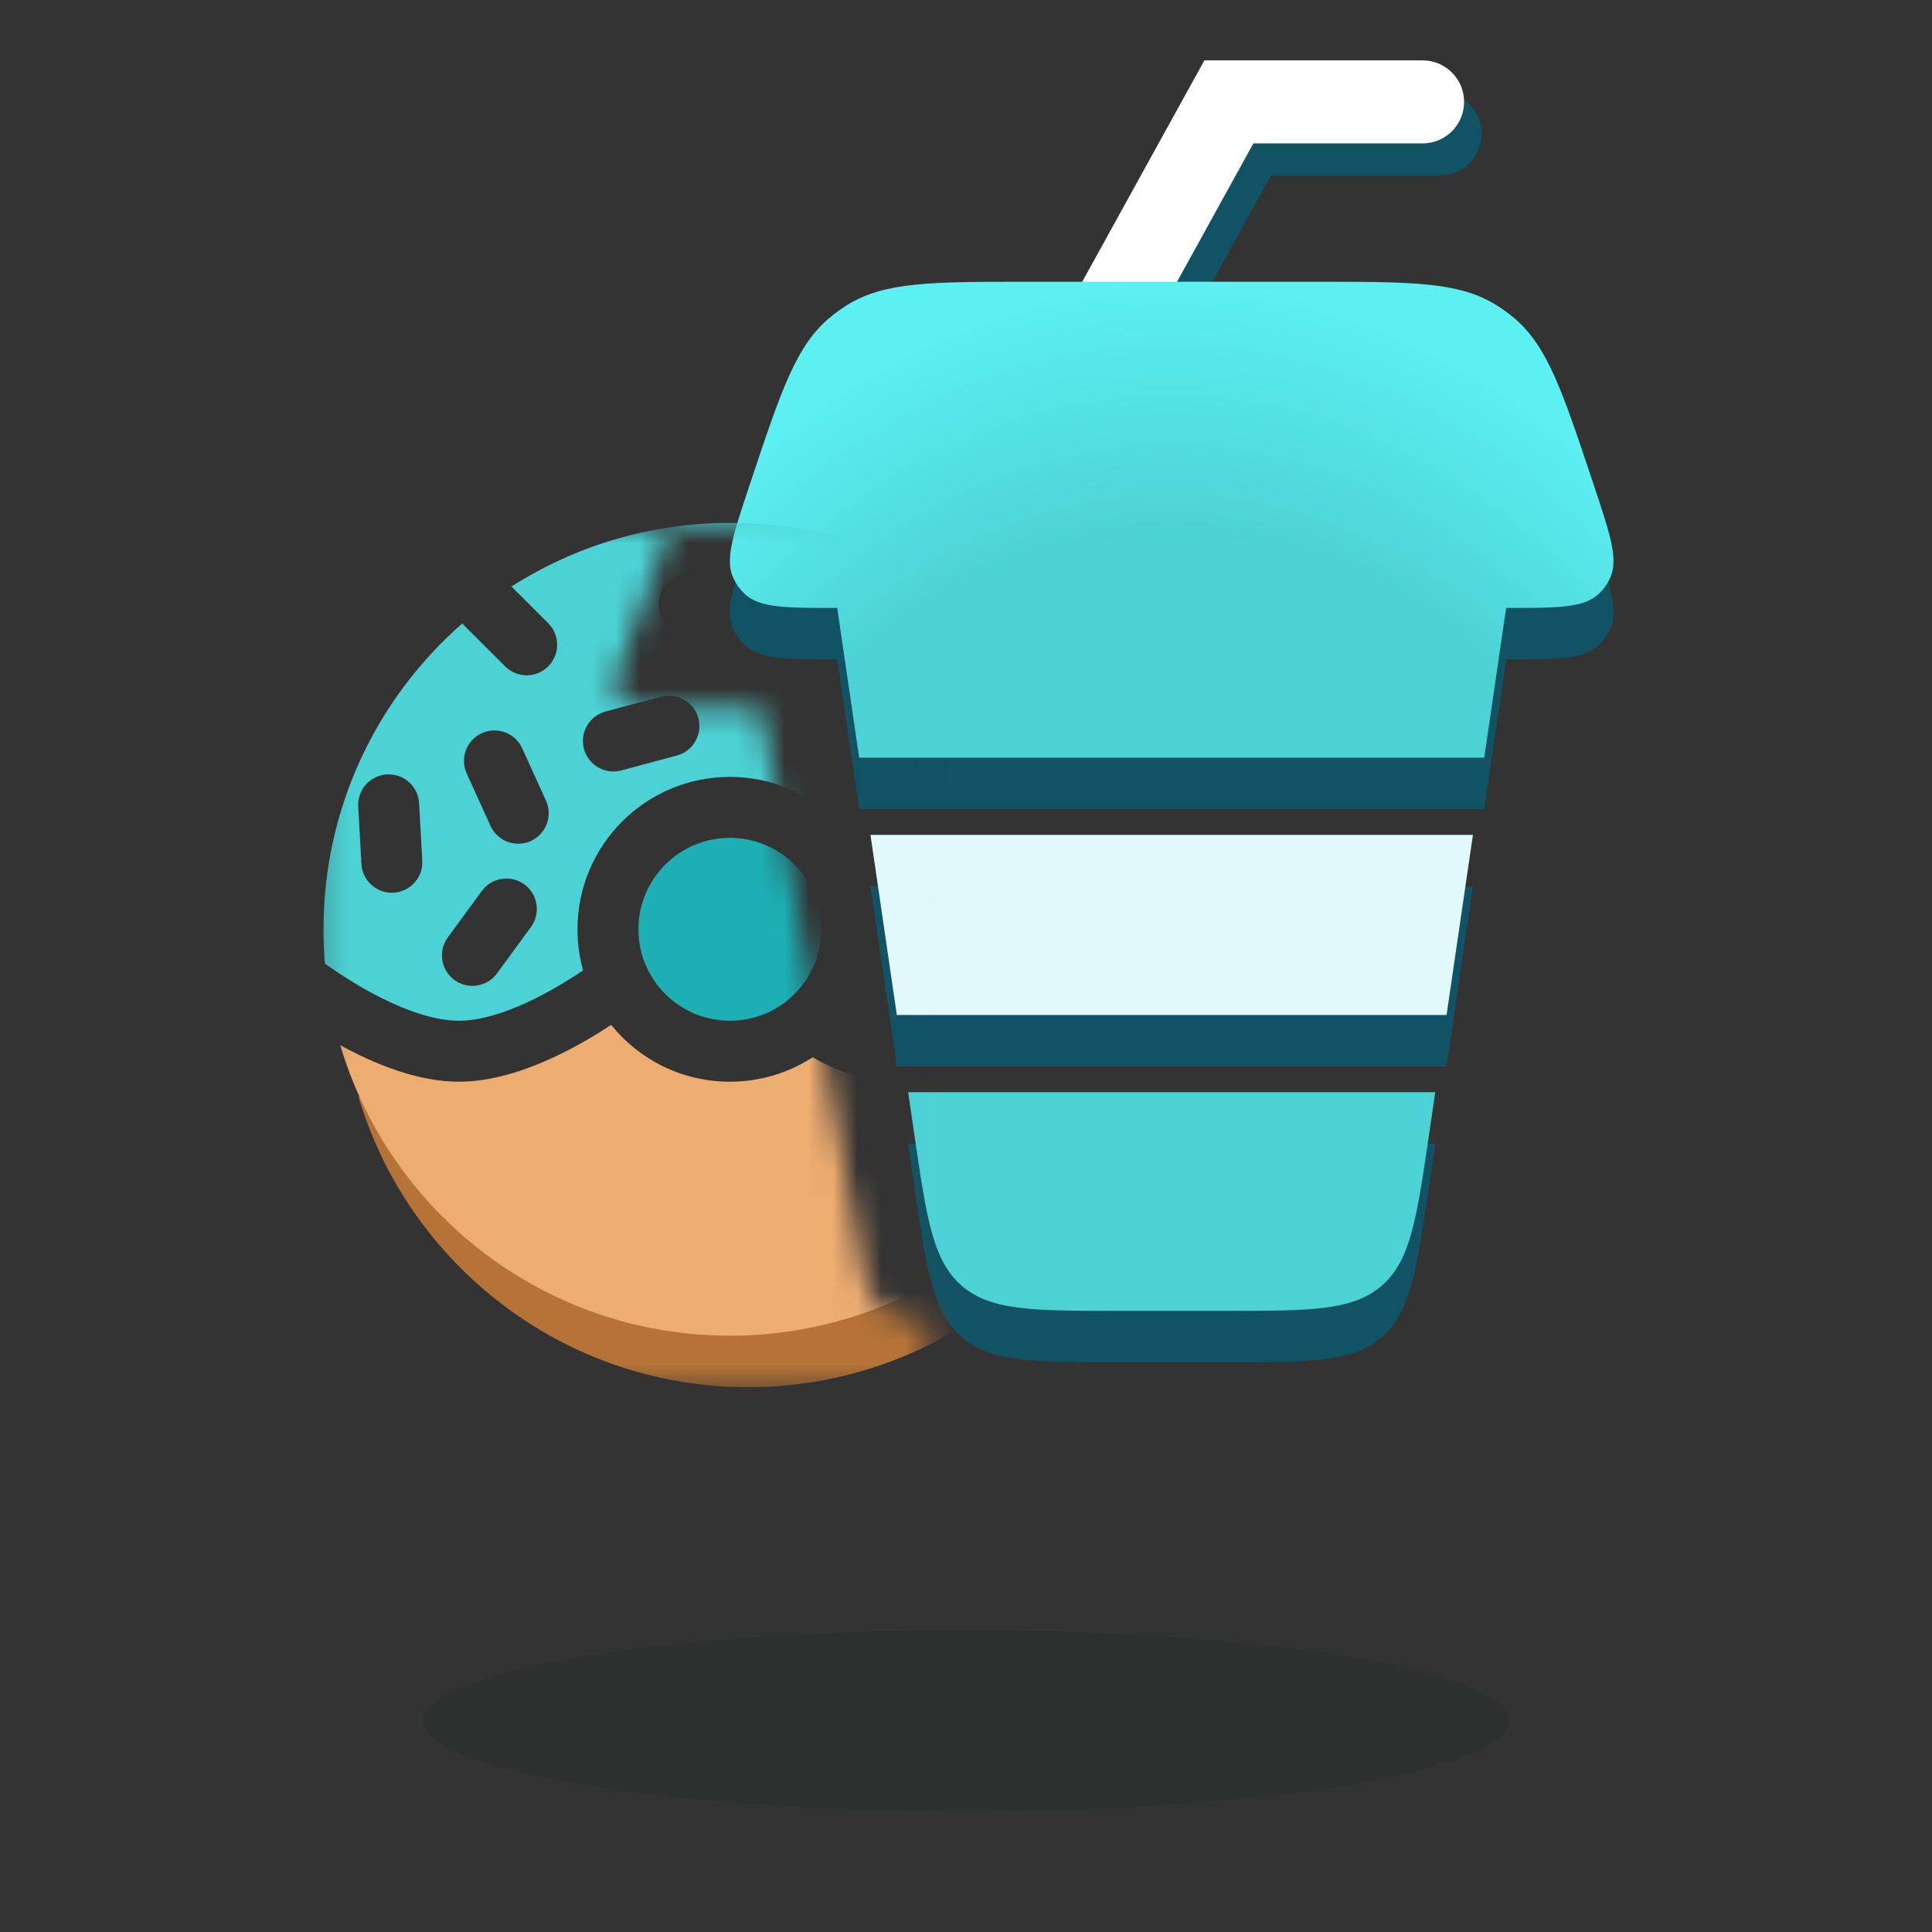 <svg width="80" height="80" viewBox="0 0 80 80" fill="none" xmlns="http://www.w3.org/2000/svg">
<rect x="0" y="0" width="80" height="80" fill="#333333" stroke="none"/>
<path d="M40.078 30C40.1 29.965 40.122 29.929 40.142 29.892L52.628 7.267L59.635 7.267C60.584 7.267 61.353 6.497 61.353 5.548C61.353 4.599 60.584 3.829 59.635 3.829L50.599 3.829L38.166 26.358L39.967 29.789C40.004 29.86 40.041 29.93 40.078 30Z" fill="#115264"/>
<path d="M39.349 28.671C39.372 28.636 39.393 28.6 39.414 28.563L51.9 5.938L58.906 5.938C59.855 5.938 60.625 5.168 60.625 4.219C60.625 3.27 59.855 2.5 58.906 2.5L49.871 2.5L37.438 25.029L39.239 28.46C39.276 28.531 39.313 28.601 39.349 28.671Z" fill="white"/>
<path d="M42.52 13.797H54.515C58.43 13.797 60.388 13.797 61.928 14.744C62.194 14.907 62.447 15.089 62.686 15.29C64.072 16.451 64.691 18.308 65.931 22.022L66.007 22.251C66.686 24.286 67.026 25.304 66.667 26.074C66.554 26.316 66.396 26.536 66.201 26.72C65.585 27.304 64.512 27.304 62.367 27.304L61.459 33.505H35.576L34.668 27.304C32.523 27.304 31.45 27.304 30.833 26.72C30.639 26.536 30.481 26.316 30.368 26.074C30.009 25.304 30.349 24.286 31.028 22.251L31.104 22.022C32.343 18.308 32.963 16.451 34.349 15.29C34.588 15.089 34.841 14.907 35.107 14.744C36.647 13.797 38.604 13.797 42.52 13.797Z" fill="#115264"/>
<path d="M50.739 56.41H46.295C42.782 56.41 41.026 56.41 39.826 55.373C38.626 54.335 38.371 52.597 37.862 49.122L37.604 47.355H59.431L59.172 49.122C58.663 52.597 58.409 54.335 57.209 55.373C56.009 56.41 54.252 56.41 50.739 56.41Z" fill="#115264"/>
<path d="M42.52 11.667H54.515C58.43 11.667 60.388 11.667 61.928 12.614C62.194 12.777 62.447 12.96 62.686 13.16C64.072 14.321 64.691 16.178 65.931 19.892L66.007 20.121C66.686 22.157 67.026 23.174 66.667 23.944C66.554 24.186 66.396 24.406 66.201 24.59C65.585 25.174 64.512 25.174 62.367 25.174L61.459 31.375H35.576L34.668 25.174C32.523 25.174 31.45 25.174 30.833 24.59C30.639 24.406 30.481 24.186 30.368 23.944C30.009 23.174 30.349 22.157 31.028 20.121L31.104 19.892C32.343 16.178 32.963 14.321 34.349 13.16C34.588 12.96 34.841 12.777 35.107 12.614C36.647 11.667 38.604 11.667 42.52 11.667Z" fill="url(#paint0_radial_301_1091)"/>
<path d="M50.739 54.28H46.295C42.782 54.28 41.026 54.28 39.826 53.243C38.626 52.205 38.371 50.468 37.862 46.992L37.604 45.225H59.431L59.172 46.992C58.663 50.468 58.409 52.205 57.209 53.243C56.009 54.28 54.252 54.28 50.739 54.28Z" fill="url(#paint1_radial_301_1091)"/>
<path d="M59.899 44.159H37.136L36.044 36.702H60.991L59.899 44.159Z" fill="#115264"/>
<path d="M59.899 42.029H37.136L36.044 34.571H60.991L59.899 42.029Z" fill="#E1F9FA"/>
<mask id="mask0_301_1091" style="mask-type:alpha" maskUnits="userSpaceOnUse" x="13" y="18" width="26" height="40">
<path fill-rule="evenodd" clip-rule="evenodd" d="M35.821 52.948L31.498 29.303L26.467 29.303C25.771 29.303 25.288 28.611 25.528 27.959L27.826 21.706H38.404V54.589H37.788C36.823 54.589 35.995 53.898 35.821 52.948ZM38.404 21.706H38.417V57.5H13.188V21.706H27.826L29.18 18.023H38.404V21.706Z" fill="#D9D9D9"/>
</mask>
<g mask="url(#mask0_301_1091)">
<path d="M42.216 44.872C43.046 44.044 43.566 43.558 44.699 43.558C45.699 43.558 46.607 43.957 47.362 44.479C45.615 51.909 38.943 57.441 30.979 57.441C23.352 57.441 16.91 52.367 14.844 45.41C16.233 46.172 18.023 46.923 19.758 46.923C21.127 46.923 22.509 46.458 23.671 45.917C24.566 45.501 25.392 45.011 26.064 44.571C27.221 46.006 28.993 46.923 30.979 46.923C32.244 46.923 33.422 46.551 34.41 45.91C35.376 46.477 36.573 46.923 37.951 46.923C40.161 46.923 41.327 45.76 42.181 44.907L42.216 44.872Z" fill="#B57337"/>
<path d="M26.436 38.481C26.436 36.39 28.132 34.694 30.223 34.694C32.314 34.694 34.009 36.39 34.009 38.481C34.009 40.572 32.314 42.267 30.223 42.267C28.132 42.267 26.436 40.572 26.436 38.481Z" fill="#1DAFB3"/>
<path fill-rule="evenodd" clip-rule="evenodd" d="M30.223 32.17C26.737 32.17 23.912 34.996 23.912 38.481C23.912 39.07 23.993 39.641 24.144 40.182C23.507 40.611 22.706 41.099 21.85 41.497C20.834 41.969 19.84 42.267 19.001 42.267C17.722 42.267 16.15 41.583 14.772 40.763C14.268 40.462 13.817 40.16 13.453 39.902C13.414 39.434 13.394 38.96 13.394 38.481C13.394 33.429 15.62 28.897 19.145 25.813C19.172 25.846 19.202 25.879 19.233 25.911L20.916 27.593C21.409 28.086 22.208 28.086 22.701 27.593C23.194 27.101 23.194 26.301 22.701 25.808L21.179 24.287C23.791 22.619 26.894 21.652 30.223 21.652C35.275 21.652 39.807 23.878 42.891 27.403C42.857 27.43 42.825 27.46 42.793 27.491L41.11 29.174C40.617 29.667 40.617 30.466 41.11 30.959C41.603 31.452 42.403 31.452 42.895 30.959L44.417 29.437C46.085 32.049 47.051 35.152 47.051 38.481C47.051 38.877 47.038 39.269 47.011 39.658C46.131 39.215 45.099 38.902 43.943 38.902C41.733 38.902 40.567 40.065 39.712 40.918L39.677 40.953C38.847 41.781 38.328 42.267 37.194 42.267C36.605 42.267 36.045 42.13 35.525 41.904C36.163 40.918 36.533 39.743 36.533 38.481C36.533 34.996 33.708 32.17 30.223 32.17ZM37.712 25.691C38.269 26.11 38.382 26.901 37.964 27.458L35.44 30.824C35.021 31.382 34.23 31.495 33.673 31.076C33.115 30.658 33.002 29.867 33.42 29.309L35.944 25.944C36.363 25.386 37.154 25.273 37.712 25.691ZM27.647 24.126C27.154 24.619 27.154 25.418 27.647 25.911L29.33 27.593C29.823 28.086 30.622 28.086 31.115 27.593C31.608 27.101 31.608 26.301 31.115 25.808L29.432 24.126C28.939 23.633 28.14 23.633 27.647 24.126ZM24.18 31.009C24.361 31.683 25.053 32.082 25.726 31.902L28.025 31.286C28.698 31.105 29.098 30.413 28.918 29.74C28.737 29.067 28.045 28.667 27.372 28.848L25.073 29.463C24.4 29.644 24 30.336 24.18 31.009ZM38.219 37.031C38.915 36.998 39.453 36.407 39.42 35.711L39.309 33.334C39.276 32.637 38.685 32.099 37.989 32.132C37.292 32.165 36.754 32.756 36.787 33.452L36.899 35.83C36.932 36.526 37.523 37.064 38.219 37.031ZM41.904 37.73C42.365 38.254 43.162 38.304 43.685 37.843L45.66 36.206C46.184 35.745 46.234 34.947 45.773 34.424C45.313 33.901 44.515 33.85 43.992 34.311L42.017 35.949C41.494 36.41 41.443 37.207 41.904 37.73ZM19.952 30.359C19.317 30.647 19.037 31.396 19.325 32.03L20.31 34.197C20.599 34.831 21.347 35.112 21.981 34.824C22.616 34.535 22.897 33.787 22.608 33.152L21.623 30.986C21.335 30.351 20.587 30.07 19.952 30.359ZM21.713 36.621C22.275 37.033 22.397 37.823 21.986 38.385L20.58 40.306C20.168 40.868 19.379 40.991 18.816 40.579C18.254 40.167 18.131 39.377 18.543 38.815L19.949 36.895C20.36 36.332 21.15 36.21 21.713 36.621ZM16.023 32.067C15.327 32.106 14.794 32.702 14.833 33.398L14.966 35.774C15.004 36.47 15.6 37.003 16.296 36.964C16.992 36.925 17.525 36.33 17.486 35.634L17.354 33.257C17.315 32.561 16.719 32.029 16.023 32.067Z" fill="#4CD2D5"/>
<path d="M41.46 42.74C42.29 41.912 42.809 41.426 43.943 41.426C44.943 41.426 45.851 41.825 46.605 42.347C44.858 49.778 38.187 55.309 30.223 55.309C22.596 55.309 16.153 50.235 14.088 43.278C15.477 44.04 17.266 44.791 19.001 44.791C20.37 44.791 21.752 44.326 22.914 43.786C23.81 43.369 24.635 42.88 25.308 42.439C26.464 43.874 28.236 44.791 30.223 44.791C31.488 44.791 32.666 44.419 33.654 43.778C34.62 44.345 35.817 44.791 37.194 44.791C39.404 44.791 40.57 43.628 41.424 42.776L41.46 42.74Z" fill="#EDAC70"/>
</g>
<ellipse opacity="0.2" cx="40" cy="71.25" rx="22.5" ry="3.75" fill="#1D2723"/>
<defs>
<radialGradient id="paint0_radial_301_1091" cx="0" cy="0" r="1" gradientUnits="userSpaceOnUse" gradientTransform="translate(48.517 51.941) rotate(-90) scale(40.274 30.797)">
<stop offset="0.741" stop-color="#4CD2D5"/>
<stop offset="1" stop-color="#5CF0F3"/>
</radialGradient>
<radialGradient id="paint1_radial_301_1091" cx="0" cy="0" r="1" gradientUnits="userSpaceOnUse" gradientTransform="translate(48.517 51.941) rotate(-90) scale(40.274 30.797)">
<stop offset="0.741" stop-color="#4CD2D5"/>
<stop offset="1" stop-color="#5CF0F3"/>
</radialGradient>
</defs>
</svg>
